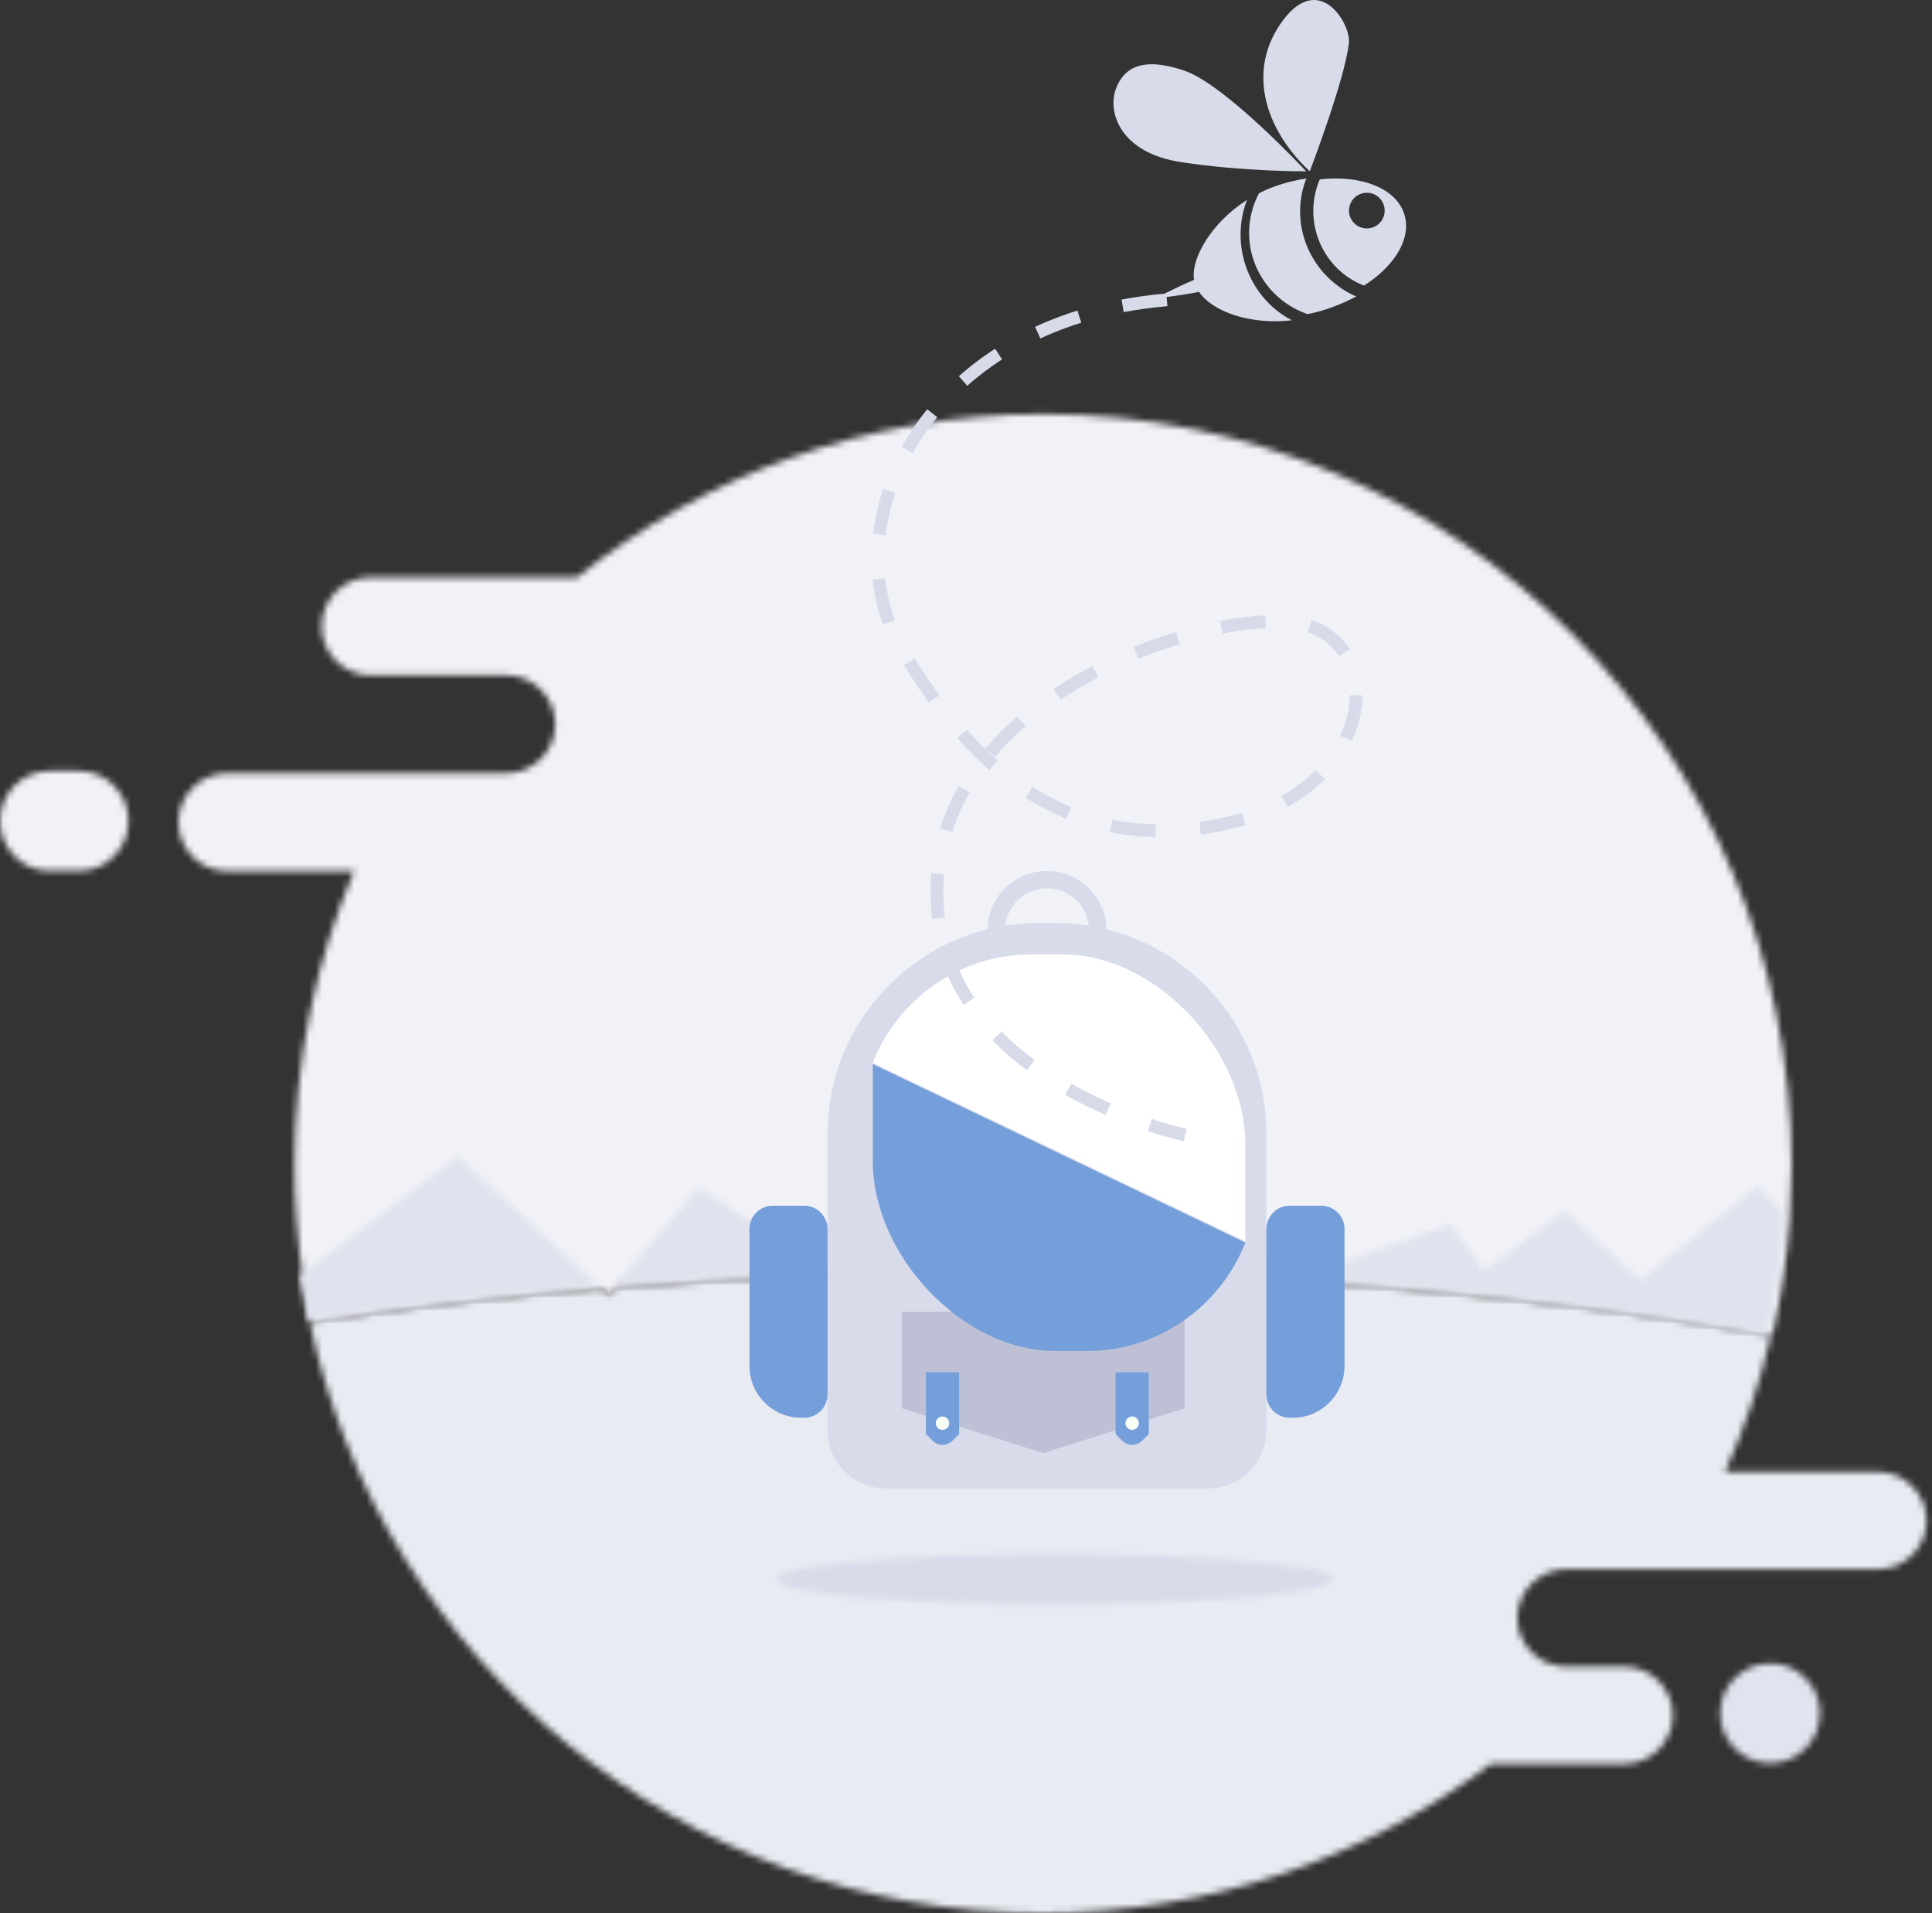 <svg width="303" height="300" viewBox="0 0 303 300" fill="none" xmlns="http://www.w3.org/2000/svg">
<rect x="0" y="0" width="303" height="300" fill="#333333" stroke="none"/>
<g id="No Upcoming Trips">
<g id="Group 3">
<mask id="mask0_949_4790" style="mask-type:luminance" maskUnits="userSpaceOnUse" x="27" y="64" width="254" height="146">
<path id="Clip 2" fill-rule="evenodd" clip-rule="evenodd" d="M90.505 90.528H58.096C53.885 90.528 50.441 93.983 50.441 98.208C50.441 102.433 53.885 105.888 58.096 105.888H74.59H79.423C83.634 105.888 87.079 109.345 87.079 113.57C87.079 115.681 86.216 117.605 84.828 118.992C83.445 120.386 81.526 121.251 79.423 121.251H69.111H63.418H35.64C31.429 121.251 27.984 124.708 27.984 128.931C27.984 133.155 31.429 136.611 35.64 136.611H55.526C49.523 150.766 46.198 166.34 46.198 182.697C46.198 188.631 46.637 194.463 47.479 200.162C47.83 202.543 48.255 204.904 48.75 207.239C63.194 205.023 78.515 203.239 94.51 201.939L95.714 203.04L96.847 201.755C116.063 200.255 136.233 199.456 157.036 199.456C201.234 199.456 242.594 203.06 277.957 209.328C279.321 203.399 280.24 197.3 280.674 191.064C280.872 188.299 280.969 185.508 280.969 182.697C280.969 117.651 228.417 64.925 163.584 64.925C135.953 64.925 110.557 74.504 90.505 90.528Z" fill="white"/>
</mask>
<g mask="url(#mask0_949_4790)">
<path id="Fill 1" fill-rule="evenodd" clip-rule="evenodd" d="M22.389 214.926H286.568V59.329H22.389V214.926Z" fill="#F1F2F7"/>
</g>
</g>
<g id="Group 6">
<mask id="mask1_949_4790" style="mask-type:luminance" maskUnits="userSpaceOnUse" x="0" y="120" width="21" height="17">
<path id="Clip 5" fill-rule="evenodd" clip-rule="evenodd" d="M7.754 120.894C3.489 120.894 0 124.421 0 128.729C0 133.038 3.489 136.565 7.754 136.565H12.394C16.66 136.565 20.149 133.038 20.149 128.729C20.149 124.421 16.66 120.894 12.394 120.894H7.754Z" fill="white"/>
</mask>
<g mask="url(#mask1_949_4790)">
<path id="Fill 4" fill-rule="evenodd" clip-rule="evenodd" d="M-5.596 142.164H25.748V115.298H-5.596V142.164Z" fill="#F1F2F7"/>
</g>
</g>
<g id="Group 9">
<mask id="mask2_949_4790" style="mask-type:luminance" maskUnits="userSpaceOnUse" x="48" y="199" width="255" height="101">
<path id="Clip 8" fill-rule="evenodd" clip-rule="evenodd" d="M96.678 201.911L95.544 203.188L94.341 202.093C78.35 203.386 63.033 205.156 48.592 207.36C59.843 260.288 106.97 300.001 163.398 300.001C189.819 300.001 214.199 291.289 233.818 276.595H254.703C258.912 276.595 262.356 273.16 262.356 268.963C262.356 266.867 261.493 264.953 260.106 263.575C258.723 262.191 256.804 261.331 254.703 261.331H245.62C241.41 261.331 237.966 257.896 237.966 253.699C237.966 251.602 238.829 249.689 240.216 248.31C241.599 246.925 243.518 246.067 245.62 246.067H294.508C298.718 246.067 302.161 242.632 302.161 238.433C302.161 236.337 301.298 234.424 299.911 233.046C298.523 231.661 296.613 230.801 294.508 230.801H270.536C273.597 223.999 276.027 216.855 277.745 209.436C242.39 203.209 201.04 199.626 156.851 199.626C136.054 199.626 115.888 200.42 96.678 201.911Z" fill="white"/>
</mask>
<g mask="url(#mask2_949_4790)">
<path id="Fill 7" fill-rule="evenodd" clip-rule="evenodd" d="M42.996 305.596H307.758V194.027H42.996V305.596Z" fill="#E8EBF2"/>
</g>
</g>
<g id="Group 12">
<mask id="mask3_949_4790" style="mask-type:luminance" maskUnits="userSpaceOnUse" x="96" y="185" width="184" height="25">
<path id="Clip 11" fill-rule="evenodd" clip-rule="evenodd" d="M257.212 200.714L245.393 189.881L232.746 199.269L227.445 191.965L206.517 199.269L158.305 191.965L130.281 199.702C138.85 199.415 147.556 199.269 156.378 199.269C200.518 199.269 241.824 202.941 277.141 209.329C278.5 203.286 279.419 197.071 279.852 190.716L275.851 185.821L257.212 200.714ZM96.269 201.612C107.311 200.733 118.668 200.09 130.28 199.703L109.578 186.194L96.269 201.612Z" fill="white"/>
</mask>
<g mask="url(#mask3_949_4790)">
<path id="Fill 10" fill-rule="evenodd" clip-rule="evenodd" d="M90.674 214.924H285.45V180.223H90.674V214.924Z" fill="#E0E2EE"/>
</g>
</g>
<g id="Group 15">
<mask id="mask4_949_4790" style="mask-type:luminance" maskUnits="userSpaceOnUse" x="94" y="201" width="3" height="2">
<path id="Clip 14" fill-rule="evenodd" clip-rule="evenodd" d="M94.031 201.653L95.184 202.613L96.27 201.492C95.522 201.541 94.773 201.595 94.031 201.653Z" fill="white"/>
</mask>
<g mask="url(#mask4_949_4790)">
<path id="Fill 13" fill-rule="evenodd" clip-rule="evenodd" d="M88.436 208.21H101.868V195.896H88.436V208.21Z" fill="#F1F2F7"/>
</g>
</g>
<g id="Group 18">
<mask id="mask5_949_4790" style="mask-type:luminance" maskUnits="userSpaceOnUse" x="47" y="181" width="48" height="27">
<path id="Clip 17" fill-rule="evenodd" clip-rule="evenodd" d="M47.016 200C47.367 202.385 47.791 204.75 48.285 207.088C62.724 204.868 78.041 203.083 94.031 201.78L71.764 181.342L47.016 200Z" fill="white"/>
</mask>
<g mask="url(#mask5_949_4790)">
<path id="Fill 16" fill-rule="evenodd" clip-rule="evenodd" d="M41.42 212.686H99.629V175.746H41.42V212.686Z" fill="#E0E2EE"/>
</g>
</g>
<g id="Group 21">
<mask id="mask6_949_4790" style="mask-type:luminance" maskUnits="userSpaceOnUse" x="121" y="243" width="89" height="9">
<path id="Clip 20" fill-rule="evenodd" clip-rule="evenodd" d="M121.699 247.63C121.699 249.793 141.245 251.548 165.357 251.548C189.468 251.548 209.014 249.793 209.014 247.63C209.014 245.467 189.468 243.712 165.357 243.712C141.245 243.712 121.699 245.467 121.699 247.63Z" fill="white"/>
</mask>
<g mask="url(#mask6_949_4790)">
<path id="Fill 19" fill-rule="evenodd" clip-rule="evenodd" d="M116.104 257.146H214.611V238.116H116.104V257.146Z" fill="#D8DBEA"/>
</g>
</g>
<g id="Group 24">
<mask id="mask7_949_4790" style="mask-type:luminance" maskUnits="userSpaceOnUse" x="269" y="260" width="17" height="17">
<path id="Clip 23" fill-rule="evenodd" clip-rule="evenodd" d="M269.777 268.657C269.777 272.967 273.303 276.493 277.613 276.493C281.923 276.493 285.449 272.967 285.449 268.657C285.449 264.349 281.923 260.821 277.613 260.821C273.303 260.821 269.777 264.349 269.777 268.657Z" fill="white"/>
</mask>
<g mask="url(#mask7_949_4790)">
<path id="Fill 22" fill-rule="evenodd" clip-rule="evenodd" d="M264.182 282.088H291.047V255.223H264.182V282.088Z" fill="#E1E3EF"/>
</g>
</g>
<g id="Group 47">
<path id="Fill 25" fill-rule="evenodd" clip-rule="evenodd" d="M164.199 152.498C160.554 152.498 157.599 149.543 157.599 145.898C157.599 142.254 160.554 139.3 164.199 139.3C167.844 139.3 170.799 142.254 170.799 145.898C170.799 149.543 167.844 152.498 164.199 152.498ZM164.199 136.567C159.045 136.567 154.866 140.745 154.866 145.899C154.866 151.055 159.045 155.232 164.199 155.232C169.352 155.232 173.532 151.055 173.532 145.899C173.532 140.745 169.352 136.567 164.199 136.567Z" fill="#D8DBEA"/>
<path id="Fill 27" fill-rule="evenodd" clip-rule="evenodd" d="M189.493 233.395H138.908C133.871 233.395 129.785 229.311 129.785 224.273V177.755C129.785 159.592 144.646 144.732 162.808 144.732H165.593C183.756 144.732 198.615 159.592 198.615 177.755V224.273C198.615 229.311 194.531 233.395 189.493 233.395Z" fill="#D8DBEA"/>
<path id="Fill 29" fill-rule="evenodd" clip-rule="evenodd" d="M202.76 222.313H202.266C200.257 222.313 198.615 220.67 198.615 218.663V192.715C198.615 190.707 200.257 189.064 202.266 189.064H207.214C209.222 189.064 210.864 190.707 210.864 192.715V214.208C210.864 218.666 207.217 222.313 202.76 222.313Z" fill="#759FDA"/>
<path id="Fill 31" fill-rule="evenodd" clip-rule="evenodd" d="M126.137 222.313H125.642C121.183 222.313 117.536 218.666 117.536 214.208V192.715C117.536 190.707 119.178 189.064 121.187 189.064H126.137C128.144 189.064 129.786 190.707 129.786 192.715V218.663C129.786 220.67 128.144 222.313 126.137 222.313Z" fill="#759FDA"/>
<path id="Fill 33" fill-rule="evenodd" clip-rule="evenodd" d="M185.783 220.84L163.618 227.854L141.451 220.84V205.688H185.783V220.84Z" fill="#BEC0D6"/>
<path id="Fill 35" fill-rule="evenodd" clip-rule="evenodd" d="M150.42 224.873L149.38 225.91C148.516 226.771 147.117 226.771 146.252 225.91L145.213 224.873V215.183H150.42V224.873Z" fill="#759FDA"/>
<path id="Fill 37" fill-rule="evenodd" clip-rule="evenodd" d="M148.868 223.166C148.868 223.749 148.397 224.219 147.816 224.219C147.234 224.219 146.763 223.749 146.763 223.166C146.763 222.584 147.234 222.114 147.816 222.114C148.397 222.114 148.868 222.584 148.868 223.166Z" fill="#F7FFF6"/>
<path id="Fill 39" fill-rule="evenodd" clip-rule="evenodd" d="M180.168 224.873L179.128 225.91C178.264 226.771 176.865 226.771 176 225.91L174.961 224.873V215.183H180.168V224.873Z" fill="#759FDA"/>
<path id="Fill 41" fill-rule="evenodd" clip-rule="evenodd" d="M178.619 223.166C178.619 223.749 178.148 224.219 177.567 224.219C176.985 224.219 176.514 223.749 176.514 223.166C176.514 222.584 176.985 222.114 177.567 222.114C178.148 222.114 178.619 222.584 178.619 223.166Z" fill="#F7FFF6"/>
<path id="Fill 43" fill-rule="evenodd" clip-rule="evenodd" d="M195.311 179.462V184.397V194.64L136.881 166.655C140.765 156.726 150.472 149.657 161.729 149.657H166.676C181.351 149.657 195.311 164.775 195.311 179.462Z" fill="white"/>
<path id="Fill 45" fill-rule="evenodd" clip-rule="evenodd" d="M136.878 182.041V177.107V166.863L195.309 194.849C191.425 204.777 181.719 211.846 170.46 211.846H165.514C150.838 211.846 136.878 196.729 136.878 182.041Z" fill="#759FDA"/>
</g>
<g id="Bee">
<path id="Stroke 3" d="M182.999 47.016C144.222 50.298 129.971 83.12 141.646 102.252C149.884 115.751 163.844 133.994 189.867 129.618C215.888 125.241 218.081 101.159 204.376 97.883C190.672 94.608 141.85 109.886 147.367 145.18C151.35 170.645 185.874 177.986 185.874 177.986" stroke="#D7DAE9" stroke-width="2" stroke-dasharray="7"/>
<path id="Fill 5" fill-rule="evenodd" clip-rule="evenodd" d="M205.412 26.866C205.412 26.866 210.968 12.351 211.554 6.705C211.862 3.754 206.973 -4.46 201.25 3.138C195.528 10.737 198.139 20.053 205.412 26.866Z" fill="#D8DBEA"/>
<path id="Fill 7_2" fill-rule="evenodd" clip-rule="evenodd" d="M185.695 11.059C179.186 8.858 176.239 10.574 174.983 13.999C173.727 17.426 175.481 23.949 185.298 25.436C195.117 26.923 204.851 26.866 204.851 26.866C204.851 26.866 192.204 13.26 185.695 11.059Z" fill="#D8DBEA"/>
<path id="Fill 9" fill-rule="evenodd" clip-rule="evenodd" d="M204.31 29.741C204.458 29.134 204.653 28.553 204.871 27.984C203.669 28.174 202.446 28.441 201.216 28.802C199.881 29.192 198.635 29.705 197.463 30.292C196.954 31.253 196.542 32.28 196.275 33.383C194.625 40.171 198.519 47.013 205.062 49.253C205.771 49.113 206.482 48.95 207.195 48.742C209.188 48.158 211.026 47.386 212.688 46.49C206.298 43.687 202.621 36.691 204.31 29.741Z" fill="#D8DBEA"/>
<path id="Fill 11" fill-rule="evenodd" clip-rule="evenodd" d="M194.967 33.283C195.123 32.613 195.335 31.971 195.57 31.345C189.91 34.971 186.74 40.599 187.263 43.881C183.646 45.435 181.342 46.745 181.342 46.745C181.342 46.745 184.071 46.537 188.048 45.773C190.177 48.886 196.082 50.97 202.61 50.222C196.696 47.164 193.358 40.204 194.967 33.283Z" fill="#D8DBEA"/>
<path id="Fill 13_2" fill-rule="evenodd" clip-rule="evenodd" d="M213.712 35.741C212.212 35.382 211.283 33.875 211.644 32.367C212.004 30.869 213.519 29.94 215.017 30.3C216.524 30.662 217.444 32.174 217.085 33.673C216.723 35.181 215.219 36.102 213.712 35.741ZM220.281 33.727C219.074 29.547 213.526 27.389 206.981 28.128C206.707 28.775 206.474 29.459 206.308 30.166C204.851 36.37 208.217 42.611 213.927 44.775C218.691 41.745 221.366 37.453 220.281 33.727Z" fill="#D8DBEA"/>
</g>
</g>
</svg>
